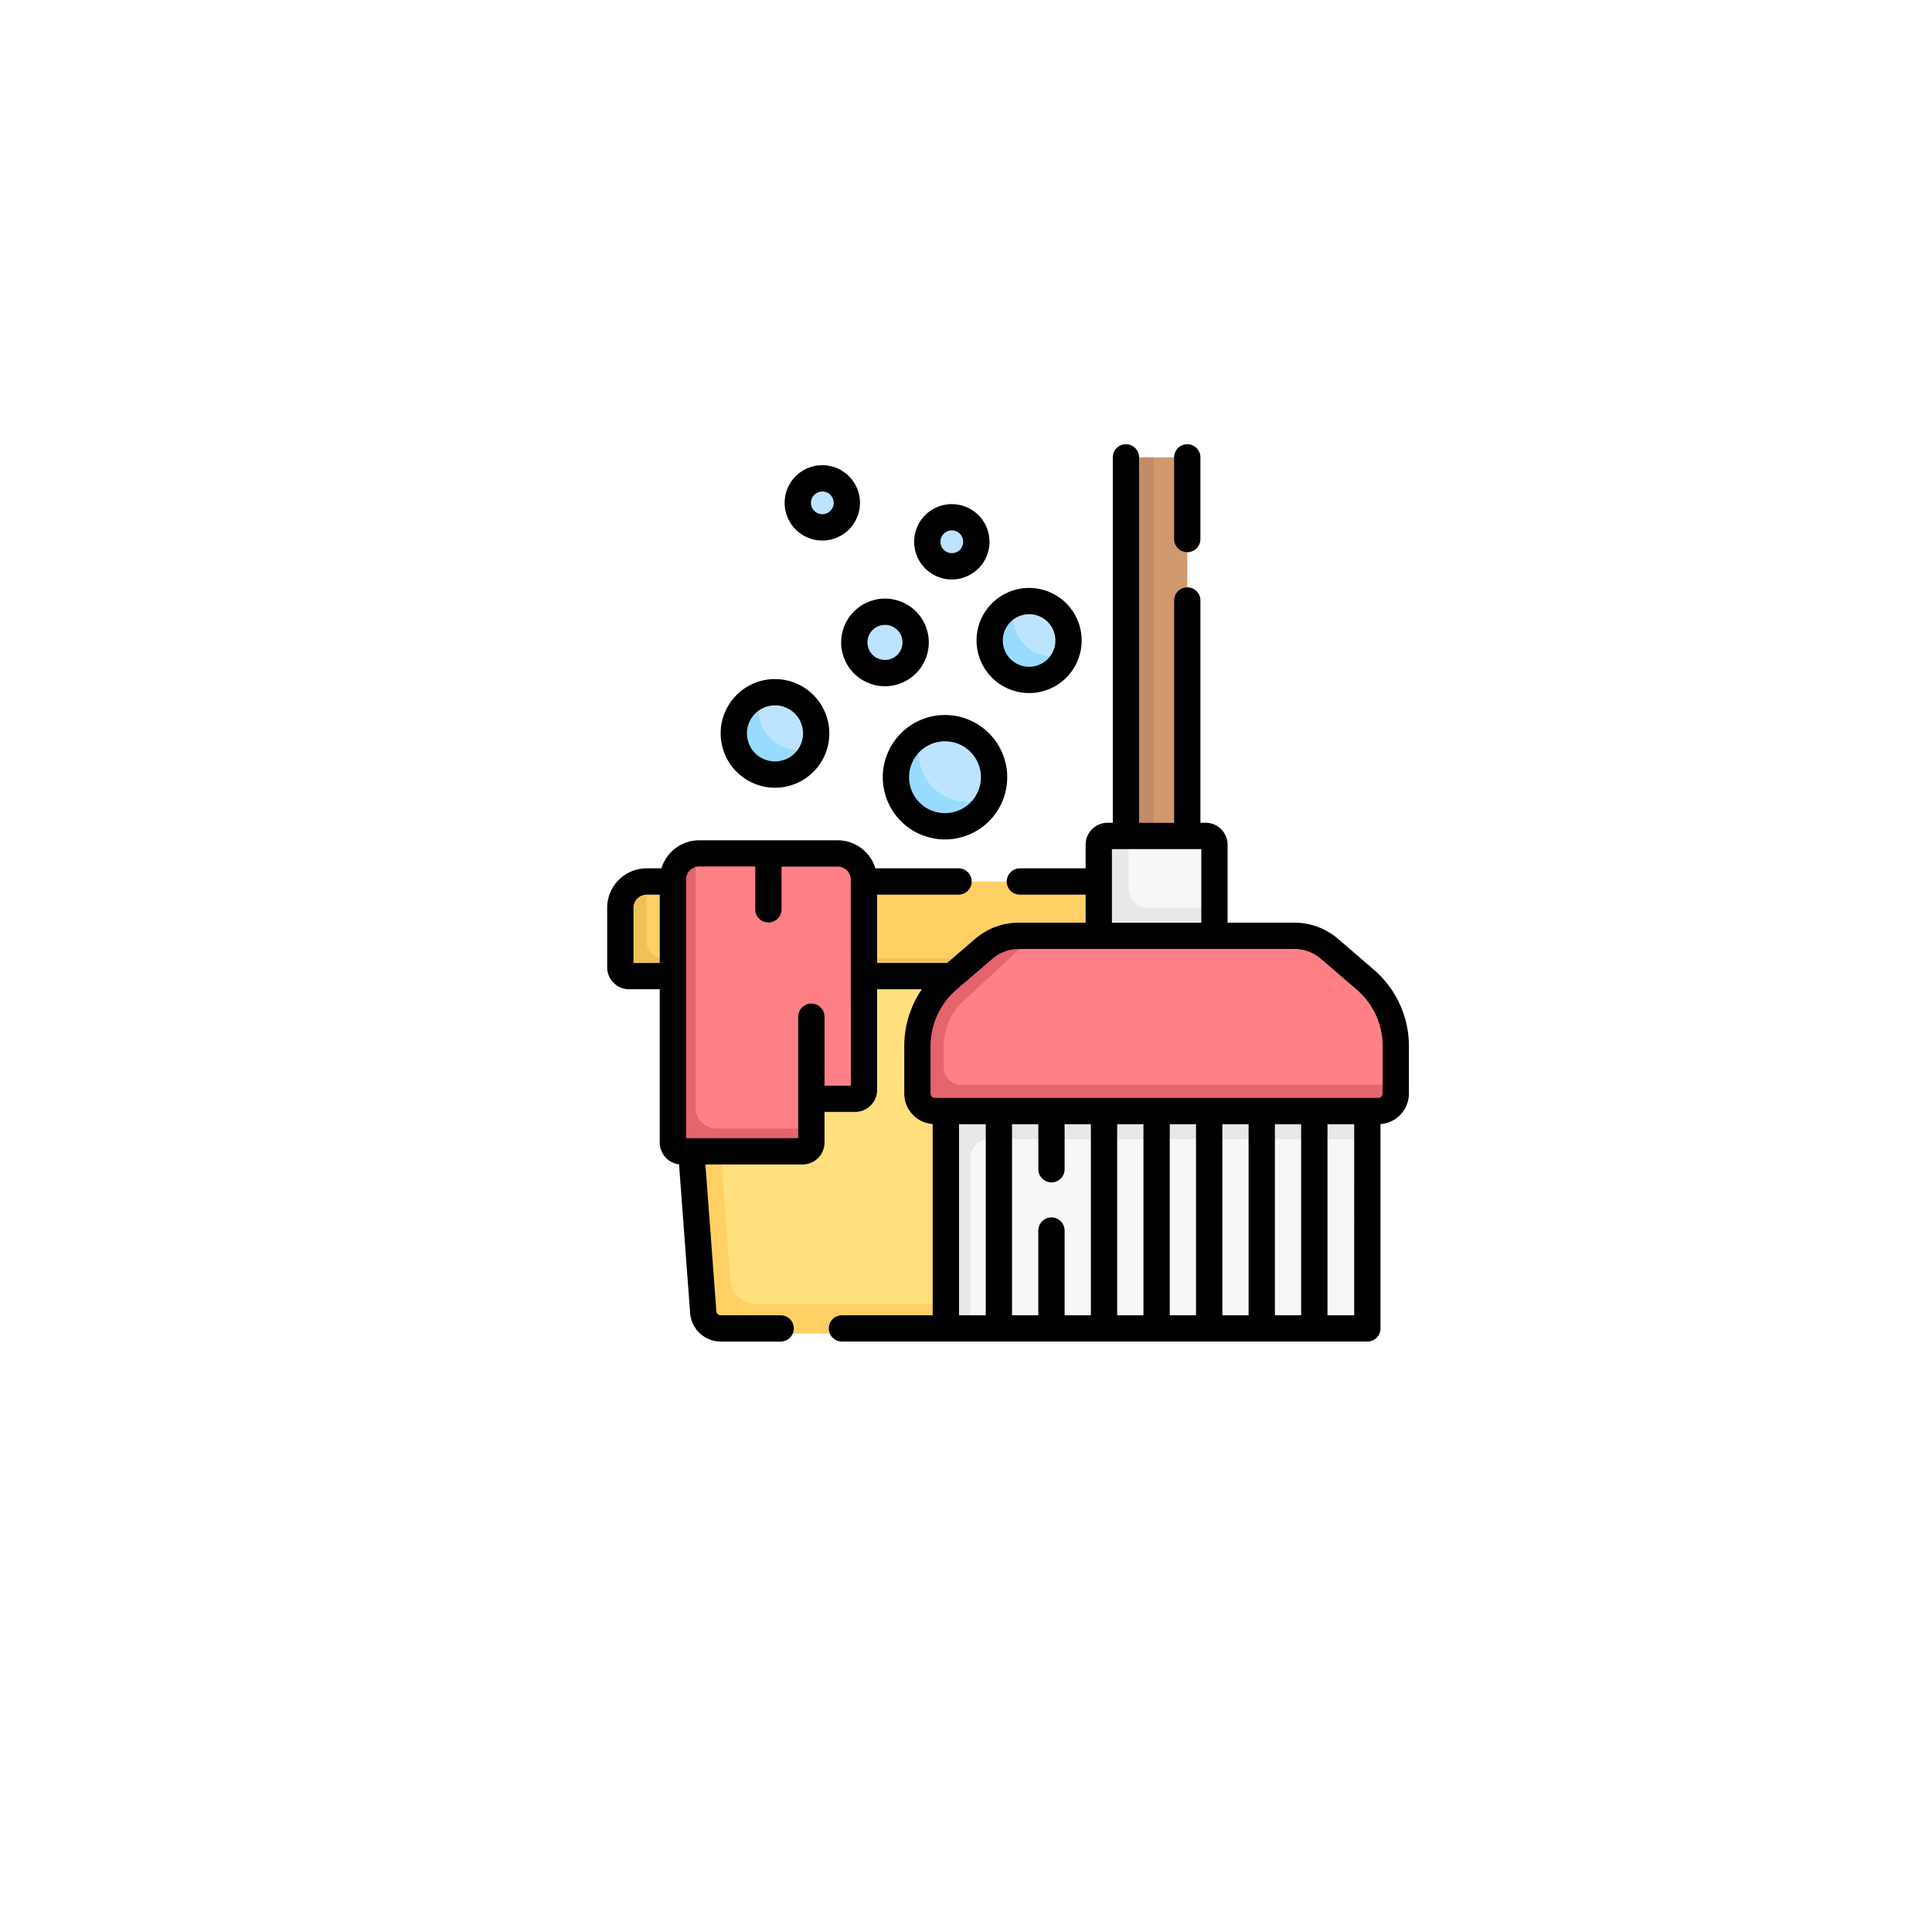<svg xmlns="http://www.w3.org/2000/svg" xmlns:xlink="http://www.w3.org/1999/xlink" width="136" height="136" viewBox="0 0 136 136">
  <defs>
    <filter id="Ellipse_12673" x="0" y="0" width="136" height="136" filterUnits="userSpaceOnUse">
      <feOffset dy="3" input="SourceAlpha"/>
      <feGaussianBlur stdDeviation="3" result="blur"/>
      <feFlood flood-opacity="0.161"/>
      <feComposite operator="in" in2="blur"/>
      <feComposite in="SourceGraphic"/>
    </filter>
  </defs>
  <g id="Group_1113117" data-name="Group 1113117" transform="translate(-2726.926 8151.636)">
    <g transform="matrix(1, 0, 0, 1, 2726.93, -8151.64)" filter="url(#Ellipse_12673)">
      <circle id="Ellipse_12673-2" data-name="Ellipse 12673" cx="59" cy="59" r="59" transform="translate(9 6)" fill="#fff"/>
    </g>
    <g id="limpieza-interna" transform="translate(2769.668 -8120.365)">
      <g id="Group_1112080" data-name="Group 1112080" transform="translate(0.925 0.925)">
        <path id="Path_908191" data-name="Path 908191" d="M88.763,316.86l-.831.646-16.813-.218a1.234,1.234,0,0,1-1.23-1.142L67.75,292.912,81.06,291l9.638,1.912Z" transform="translate(-63.679 -256.025)" fill="#ffe07d"/>
        <path id="Path_908192" data-name="Path 908192" d="M88.011,329.2l-.756,1.878-.043.219H70.745a1.234,1.234,0,0,1-1.23-1.142L67.75,306.5h2.1l1.566,20.987a1.851,1.851,0,0,0,1.845,1.713Z" transform="translate(-63.679 -269.613)" fill="#ffd064"/>
        <g id="Group_1112069" data-name="Group 1112069" transform="translate(26 10.116)">
          <path id="Path_908193" data-name="Path 908193" d="M251.99,92.276a2.778,2.778,0,0,0-3.73-2.607s-.455.309-.687.494a2.623,2.623,0,0,0-1,2.114,2.54,2.54,0,0,0,2.644,2.624,2.6,2.6,0,0,0,2.442-1.411,2.667,2.667,0,0,1,.166-.258A2.775,2.775,0,0,0,251.99,92.276Z" transform="translate(-246.438 -89.5)" fill="#bde4ff"/>
          <path id="Path_908194" data-name="Path 908194" d="M250.883,94.427a2.776,2.776,0,1,1-3.562-3.562,2.779,2.779,0,0,0,3.562,3.562Z" transform="translate(-245.5 -90.697)" fill="#99dbff"/>
        </g>
        <path id="Path_908195" data-name="Path 908195" d="M72.581,256.373l-35.624.159a.617.617,0,0,1-.617-.617l0-4.534a1.637,1.637,0,0,1,.724-1.354,6.415,6.415,0,0,1,.927-.526H71.55A1.851,1.851,0,0,1,73.4,251.35v4.811C73.4,256.5,72.922,256.373,72.581,256.373Z" transform="translate(-36.144 -219.645)" fill="#ffd064"/>
        <path id="Path_908196" data-name="Path 908196" d="M72.007,254.928v1.234a.617.617,0,0,1-.617.617H35.367a.617.617,0,0,1-.617-.617v-4.811A1.851,1.851,0,0,1,36.6,249.5v4.195a1.234,1.234,0,0,0,1.234,1.234Z" transform="translate(-34.75 -219.645)" fill="#edc258"/>
        <path id="Path_908197" data-name="Path 908197" d="M324.83,7.974l.368,33.206h3.755V7.87a.37.37,0,0,0-.37-.37h-1.974l-1.409.1A.37.37,0,0,0,324.83,7.974Z" transform="translate(-289.044 -7.5)" fill="#d19a6e"/>
        <path id="Path_908198" data-name="Path 908198" d="M325.224,7.5V41.179H323.25V7.87a.37.37,0,0,1,.37-.37Z" transform="translate(-287.658 -7.5)" fill="#c38c66"/>
        <g id="Group_1112077" data-name="Group 1112077" transform="translate(25.722 43.223)">
          <g id="Group_1112070" data-name="Group 1112070">
            <path id="Path_908199" data-name="Path 908199" d="M245.1,358.785v17.165H243.25V358.785a.925.925,0,0,1,1.851,0Z" transform="translate(-243.25 -357.86)" fill="#e8e8e8"/>
          </g>
          <g id="Group_1112071" data-name="Group 1112071" transform="translate(3.701)">
            <path id="Path_908200" data-name="Path 908200" d="M275.1,358.785v17.165H273.25V358.785a.925.925,0,0,1,1.851,0Z" transform="translate(-273.25 -357.86)" fill="#e8e8e8"/>
          </g>
          <g id="Group_1112072" data-name="Group 1112072" transform="translate(7.402)">
            <path id="Path_908201" data-name="Path 908201" d="M305.1,358.785v17.165H303.25V358.785a.925.925,0,0,1,1.851,0Z" transform="translate(-303.25 -357.86)" fill="#e8e8e8"/>
          </g>
          <g id="Group_1112073" data-name="Group 1112073" transform="translate(11.103)">
            <path id="Path_908202" data-name="Path 908202" d="M335.1,358.785v17.165H333.25V358.785a.925.925,0,0,1,1.851,0Z" transform="translate(-333.25 -357.86)" fill="#e8e8e8"/>
          </g>
          <g id="Group_1112074" data-name="Group 1112074" transform="translate(14.804)">
            <path id="Path_908203" data-name="Path 908203" d="M365.1,358.785v17.165h-1.85V358.785a.925.925,0,0,1,1.85,0Z" transform="translate(-363.25 -357.86)" fill="#e8e8e8"/>
          </g>
          <g id="Group_1112075" data-name="Group 1112075" transform="translate(18.505)">
            <path id="Path_908204" data-name="Path 908204" d="M395.1,358.785v17.165H393.25V358.785a.925.925,0,0,1,1.851,0Z" transform="translate(-393.25 -357.86)" fill="#e8e8e8"/>
          </g>
          <g id="Group_1112076" data-name="Group 1112076" transform="translate(22.206)">
            <path id="Path_908205" data-name="Path 908205" d="M425.1,358.785v17.165H423.25V358.785a.925.925,0,0,1,1.851,0Z" transform="translate(-423.25 -357.86)" fill="#e8e8e8"/>
          </g>
        </g>
        <path id="Path_908206" data-name="Path 908206" d="M252.7,382.474v13.077a.617.617,0,0,1-.617.617h-2.19l-.925-1.189-.925,1.189H246.19l-.925-1.189-.925,1.189h-1.851l-.925-1.189-.925,1.189h-1.851l-.925-1.189-.925,1.189h-1.851l-.925-1.189-.925,1.189h-1.851l-.925-1.189-.925,1.189h-1.851l-.925-1.189-.925,1.189h-1.079l-1.371-.182L223.5,380.5h28.658Z" transform="translate(-200.112 -334.484)" fill="#f8f7f7"/>
        <path id="Path_908207" data-name="Path 908207" d="M250.17,371.5v1.974H223.584a1.357,1.357,0,0,0-1.357,1.357v12.337h-1.11a.617.617,0,0,1-.617-.617V371.5l14.835-1.266Z" transform="translate(-197.584 -325.484)" fill="#e8e8e8"/>
        <path id="Path_908208" data-name="Path 908208" d="M76.789,233.5H72.841l-.985.256-.866-.256H67.043a1.875,1.875,0,0,0-.247.016s-.25.124-.393.182a1.778,1.778,0,0,0-1.148,1.661l.223,18.256a.617.617,0,0,0,.617.617l8.037.045a.617.617,0,0,0,.617-.617l.193-.791v-2.1l.925-.245.925.245h1.23a.617.617,0,0,0,.617-.617v-14.8A1.851,1.851,0,0,0,76.789,233.5Z" transform="translate(-61.492 -205.619)" fill="#ff8086"/>
        <path id="Path_908209" data-name="Path 908209" d="M74.5,252.984v.987a.617.617,0,0,1-.617.617H65.367a.617.617,0,0,1-.617-.617V235.466a1.851,1.851,0,0,1,1.6-1.834V251.5a1.48,1.48,0,0,0,1.48,1.48Z" transform="translate(-61.049 -205.735)" fill="#e5646e"/>
        <path id="Path_908210" data-name="Path 908210" d="M317.427,230.532H310.02l.029-6.29a.617.617,0,0,1,.617-.617l1.171-.125h5.428a.617.617,0,0,1,.617.617v4.441Z" transform="translate(-276.061 -196.853)" fill="#f8f7f7"/>
        <path id="Path_908211" data-name="Path 908211" d="M315.892,228.558v1.974l-4.14.671-4-.671v-6.415a.617.617,0,0,1,.617-.617h1.48v3.7a1.357,1.357,0,0,0,1.357,1.357Z" transform="translate(-274.071 -196.853)" fill="#e8e8e8"/>
        <path id="Path_908212" data-name="Path 908212" d="M200.233,165.454a3.456,3.456,0,0,0-5.034-3.073,5.543,5.543,0,0,1-.535.62,3.276,3.276,0,0,0,2.114,5.772,3.268,3.268,0,0,0,2.8-1.455c.122-.181.38-.517.38-.517A3.441,3.441,0,0,0,200.233,165.454Z" transform="translate(-173.925 -142.94)" fill="#bde4ff"/>
        <path id="Path_908213" data-name="Path 908213" d="M198.637,169.51a3.455,3.455,0,1,1-4.762-4.418,3.455,3.455,0,0,0,4.762,4.418Z" transform="translate(-172.6 -145.65)" fill="#99dbff"/>
        <g id="Group_1112078" data-name="Group 1112078" transform="translate(7.988 16.531)">
          <path id="Path_908214" data-name="Path 908214" d="M106.277,144.4a2.9,2.9,0,0,0-3.9-2.723s-.475.323-.717.516a2.739,2.739,0,0,0-1.047,2.208,2.652,2.652,0,0,0,2.761,2.74,2.716,2.716,0,0,0,2.55-1.474,2.78,2.78,0,0,1,.173-.27A2.893,2.893,0,0,0,106.277,144.4Z" transform="translate(-100.479 -141.5)" fill="#bde4ff"/>
          <path id="Path_908215" data-name="Path 908215" d="M105.122,146.646a2.9,2.9,0,1,1-3.72-3.72,2.9,2.9,0,0,0,3.72,3.72Z" transform="translate(-99.5 -142.75)" fill="#99dbff"/>
        </g>
        <g id="Group_1112079" data-name="Group 1112079" transform="translate(12.491 1.48)">
          <ellipse id="Ellipse_12641" data-name="Ellipse 12641" cx="1.727" cy="1.727" rx="1.727" ry="1.727" transform="translate(9.117 2.735)" fill="#bde4ff"/>
          <ellipse id="Ellipse_12642" data-name="Ellipse 12642" cx="2.159" cy="2.159" rx="2.159" ry="2.159" transform="translate(3.979 9.387)" fill="#bde4ff"/>
          <ellipse id="Ellipse_12643" data-name="Ellipse 12643" cx="1.727" cy="1.727" rx="1.727" ry="1.727" fill="#bde4ff"/>
        </g>
        <path id="Path_908216" data-name="Path 908216" d="M238.073,292.667l-30.86-.077a1.234,1.234,0,0,1-1.234-1.234l.184-3.1a6.168,6.168,0,0,1,2.146-4.676l2.206-2.043a3.77,3.77,0,0,1,2.459-.912l.993-.121H232.31a3.771,3.771,0,0,1,2.459.912l2.531,2.177a6.168,6.168,0,0,1,2.146,4.676v2.721l-.138.448A1.233,1.233,0,0,1,238.073,292.667Z" transform="translate(-184.855 -246.821)" fill="#ff8086"/>
        <path id="Path_908217" data-name="Path 908217" d="M237.929,290.986v.617a1.234,1.234,0,0,1-1.234,1.234H205.484a1.234,1.234,0,0,1-1.234-1.234v-3.338a6.169,6.169,0,0,1,2.145-4.676l2.531-2.177a3.767,3.767,0,0,1,2.459-.912h1.066l-4.848,4.492a4.314,4.314,0,0,0-1.5,3.273v1.488a1.234,1.234,0,0,0,1.234,1.234Z" transform="translate(-183.339 -246.821)" fill="#e5646e"/>
      </g>
      <g id="Group_1112081" data-name="Group 1112081" transform="translate(0)">
        <path id="Path_908218" data-name="Path 908218" d="M81.223,36.992l-2.53-2.177a4.7,4.7,0,0,0-3.062-1.136H70.922v-5.49a1.544,1.544,0,0,0-1.542-1.542h-.37V11a.925.925,0,1,0-1.851,0v15.65H64.692V.925a.925.925,0,1,0-1.851,0V26.647h-.37a1.544,1.544,0,0,0-1.542,1.542v1.665H56.3a.925.925,0,1,0,0,1.851h4.629v1.974H56.221a4.7,4.7,0,0,0-3.062,1.136l-1.978,1.7H46.249V31.705h5.733a.925.925,0,1,0,0-1.851H46.13a2.78,2.78,0,0,0-2.657-1.974H33.727a2.78,2.78,0,0,0-2.657,1.974H30.026a2.779,2.779,0,0,0-2.776,2.776v4.194a1.544,1.544,0,0,0,1.542,1.542h2.159V49.162a1.544,1.544,0,0,0,1.357,1.53l.781,10.474a2.168,2.168,0,0,0,2.153,2h4.217a.925.925,0,0,0,0-1.851H35.242a.31.31,0,0,1-.307-.285L34.165,50.7h6.841a1.544,1.544,0,0,0,1.542-1.542V47h2.159a1.544,1.544,0,0,0,1.542-1.542V38.367H49.4a7.085,7.085,0,0,0-1.238,4v3.338a2.16,2.16,0,0,0,2,2.151V61.314H43.777a.925.925,0,0,0,0,1.851H80.761a.925.925,0,0,0,.925-.925V47.859a2.16,2.16,0,0,0,2-2.151V42.37a7.086,7.086,0,0,0-2.468-5.378ZM29.1,36.517V32.631a.926.926,0,0,1,.925-.925h.925v4.811Zm15.3,8.636H42.548V40.3a.925.925,0,1,0-1.851,0v8.549H32.8v-18.2a.926.926,0,0,1,.925-.925h3.948V32.74a.925.925,0,1,0,1.851,0V29.732h3.948a.926.926,0,0,1,.925.925ZM62.78,28.5h6.292v5.181H62.78ZM52.016,47.867H53.9V61.314H52.016Zm6.508,4.093a.925.925,0,0,0,.925-.925V47.867H61.3V61.314H59.449V55.353a.925.925,0,1,0-1.851,0v5.961H55.748V47.867H57.6v3.168A.925.925,0,0,0,58.524,51.96ZM76.1,47.867V61.314H74.253V47.867ZM72.4,61.314H70.552V47.867H72.4Zm-3.7,0H66.851V47.867H68.7Zm-3.7,0H63.15V47.867H65Zm14.835,0H77.954V47.867h1.881Zm2-15.606a.309.309,0,0,1-.308.308H50.32a.309.309,0,0,1-.308-.308V42.37a5.238,5.238,0,0,1,1.824-3.975l2.531-2.177a2.846,2.846,0,0,1,1.855-.688H75.63a2.846,2.846,0,0,1,1.856.688l2.531,2.177A5.238,5.238,0,0,1,81.84,42.37Z" transform="translate(-27.25)"/>
        <path id="Path_908219" data-name="Path 908219" d="M351.675,7.6a.925.925,0,0,0,.925-.925V.925a.925.925,0,0,0-1.851,0V6.68A.925.925,0,0,0,351.675,7.6Z" transform="translate(-310.841)"/>
        <path id="Path_908220" data-name="Path 908220" d="M188.88,154.5a4.38,4.38,0,1,0,4.38,4.38A4.384,4.384,0,0,0,188.88,154.5Zm0,6.909a2.529,2.529,0,1,1,2.529-2.529A2.532,2.532,0,0,1,188.88,161.409Z" transform="translate(-165.1 -135.44)"/>
        <path id="Path_908221" data-name="Path 908221" d="M95.824,141.649A3.824,3.824,0,1,0,92,137.824,3.829,3.829,0,0,0,95.824,141.649Zm0-5.8a1.974,1.974,0,1,1-1.974,1.974A1.976,1.976,0,0,1,95.824,135.851Z" transform="translate(-84.012 -117.469)"/>
        <path id="Path_908222" data-name="Path 908222" d="M241.7,89.4a3.7,3.7,0,1,0-3.7-3.7A3.705,3.705,0,0,0,241.7,89.4Zm0-5.552a1.851,1.851,0,1,1-1.851,1.851A1.853,1.853,0,0,1,241.7,83.851Z" transform="translate(-212 -71.884)"/>
        <path id="Path_908223" data-name="Path 908223" d="M205.056,39.475a2.652,2.652,0,1,0-2.652-2.652A2.655,2.655,0,0,0,205.056,39.475Zm0-3.454a.8.8,0,1,1-.8.8A.8.8,0,0,1,205.056,36.021Z" transform="translate(-180.796 -29.955)"/>
        <path id="Path_908224" data-name="Path 908224" d="M160.75,91.17a3.084,3.084,0,1,0,3.084-3.084A3.088,3.088,0,0,0,160.75,91.17Zm3.084-1.234A1.234,1.234,0,1,1,162.6,91.17,1.235,1.235,0,0,1,163.834,89.937Z" transform="translate(-144.28 -77.219)"/>
        <path id="Path_908225" data-name="Path 908225" d="M131.152,17.3a2.652,2.652,0,1,0-2.652-2.652A2.655,2.655,0,0,0,131.152,17.3Zm0-3.454a.8.8,0,1,1-.8.8A.8.8,0,0,1,131.152,13.851Z" transform="translate(-116.009 -10.52)"/>
      </g>
    </g>
  </g>
</svg>

